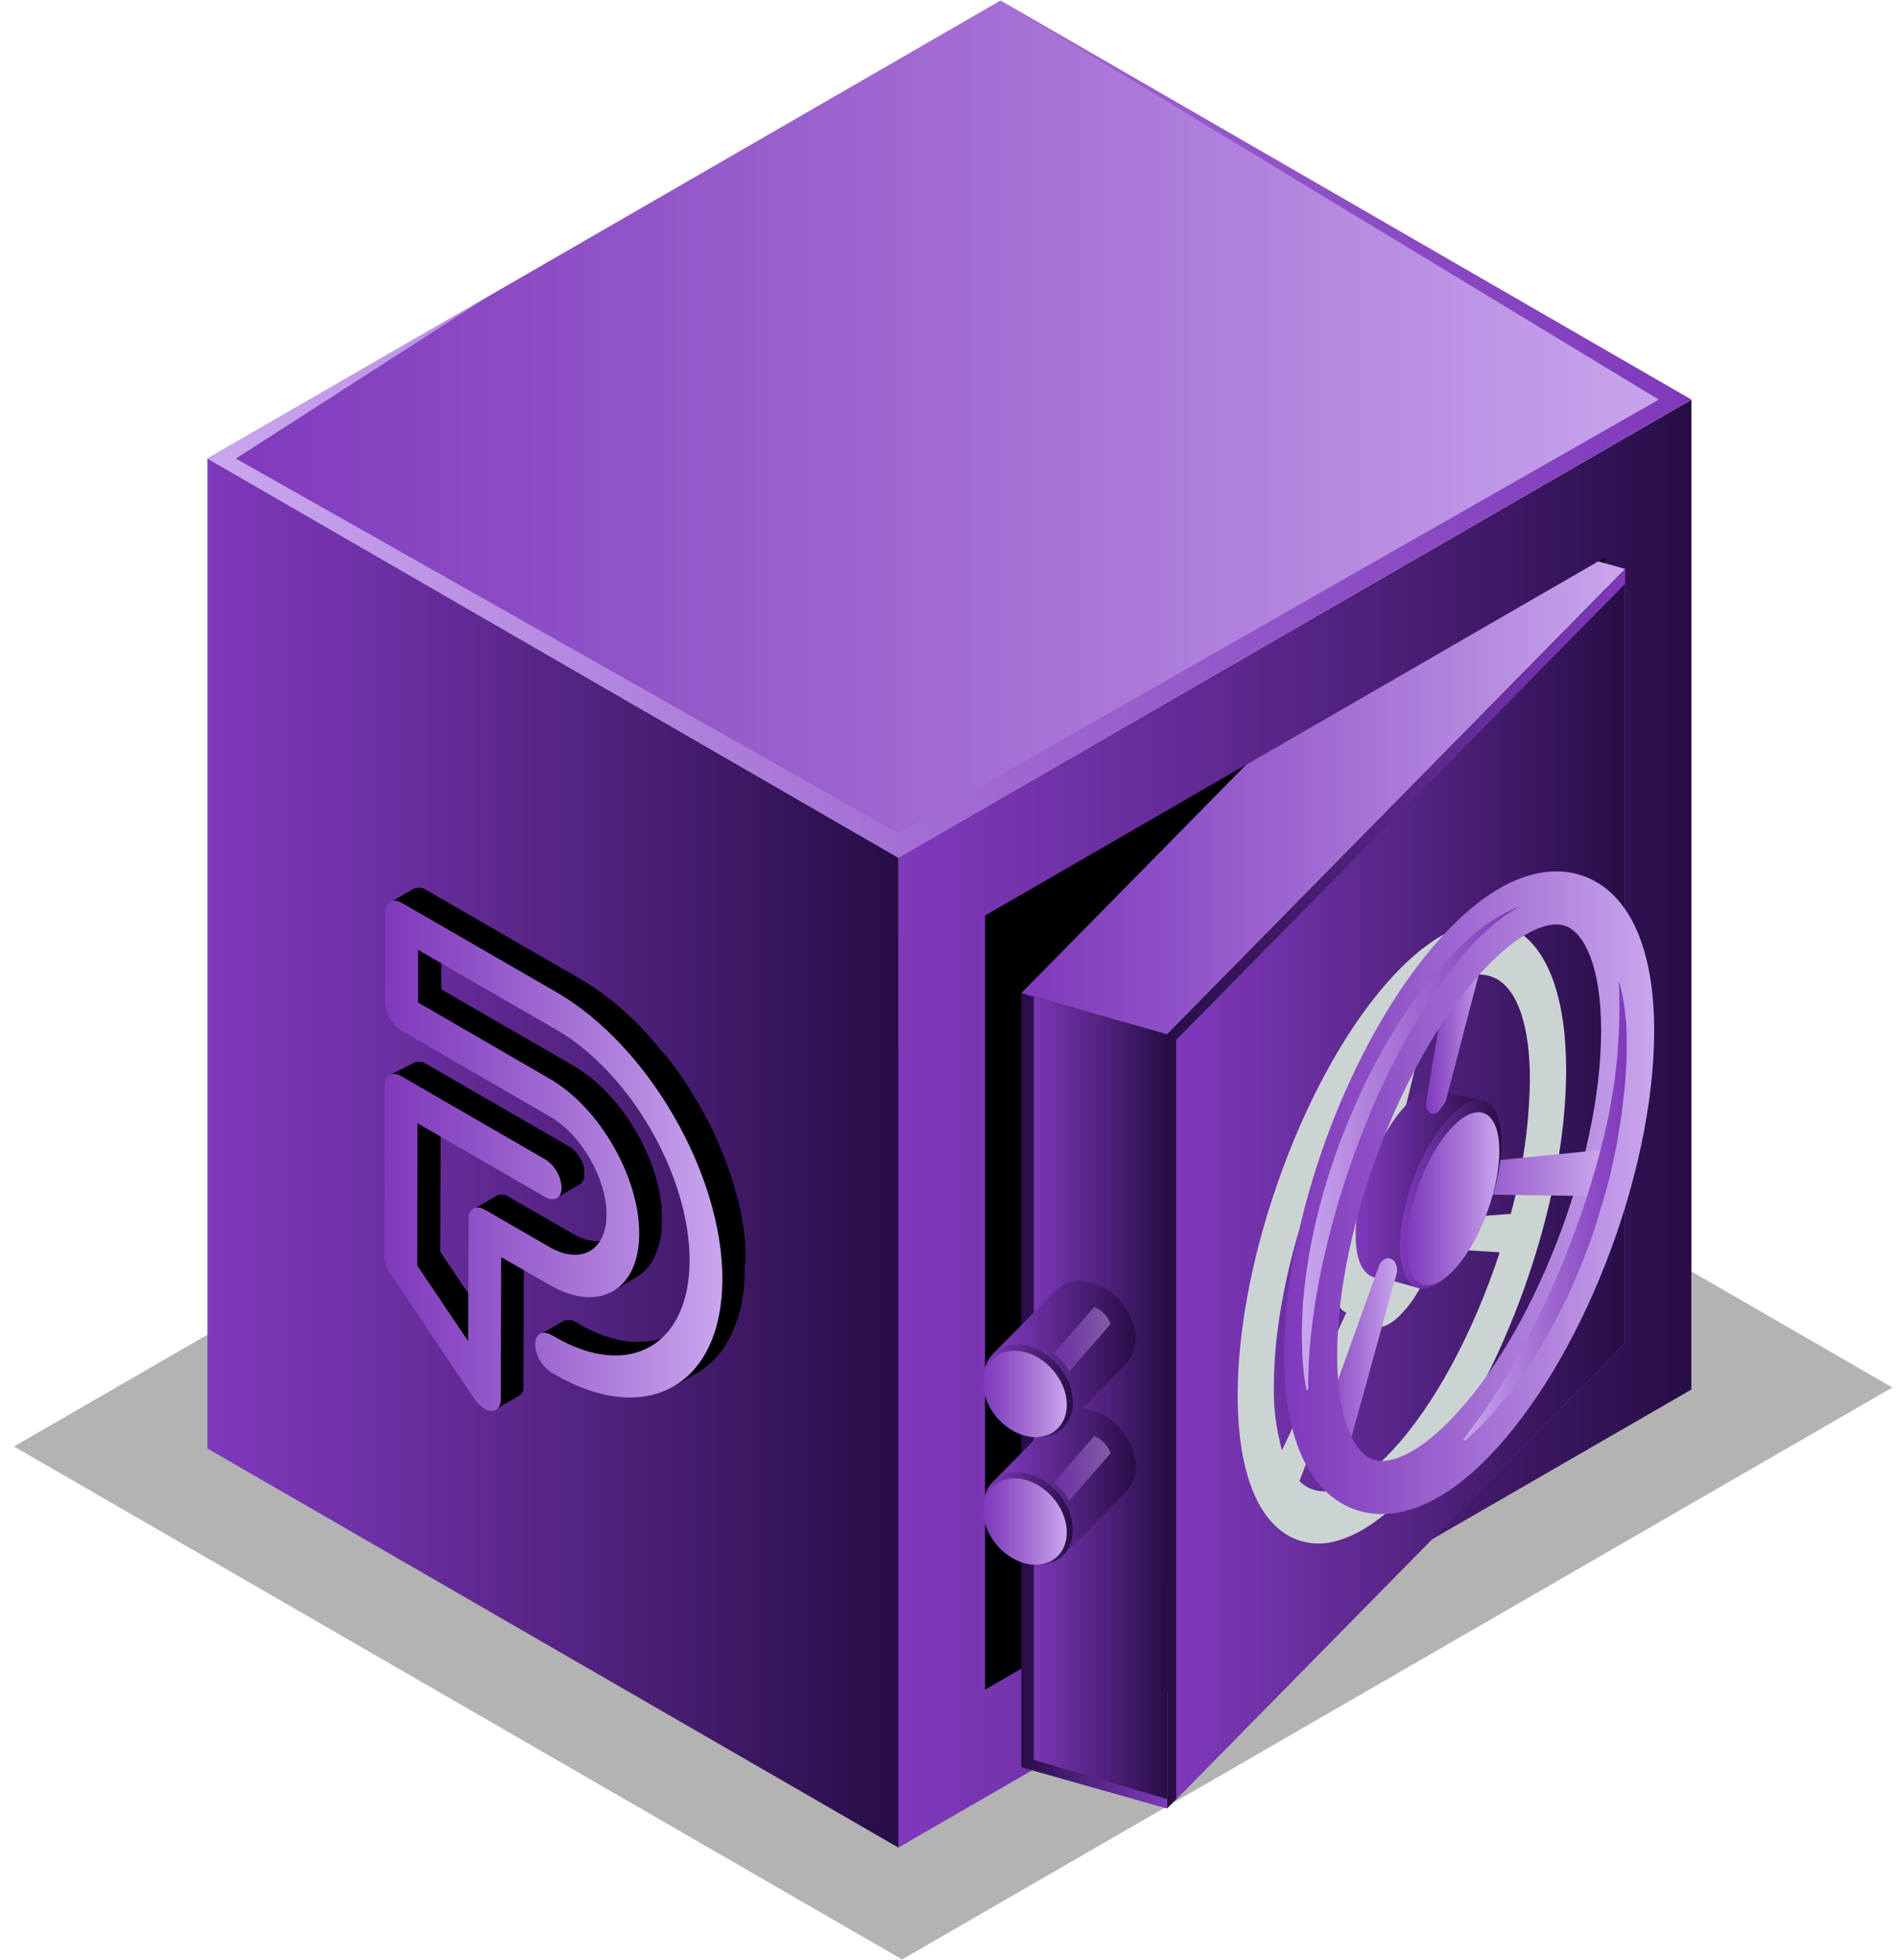 <svg width="122" height="126" viewBox="0 0 122 126" fill="none" xmlns="http://www.w3.org/2000/svg">
<g clip-path="url(#clip0_6412_3257)">
<path opacity="0.3" d="M0.897 92.99L64.581 56.222L121.699 89.197L58.015 125.965L0.897 92.99Z" fill="black"/>
<path d="M57.775 118.634L13.342 92.98L64.342 63.535L108.775 89.189L57.775 118.634Z" fill="url(#paint0_linear_6412_3257)"/>
<path d="M57.775 118.774L108.775 89.329V25.689L57.775 55.133V118.774Z" fill="url(#paint1_linear_6412_3257)"/>
<path d="M103.197 35.85V85.61L72.147 103.541L63.822 108.346L63.353 108.616V58.853L69.302 55.422L69.6 55.248L81.887 48.154L90.279 43.308L95.634 40.219L103.037 35.944L103.197 35.85Z" fill="black"/>
<path d="M57.775 118.774L13.342 93.12V29.479L57.775 55.133V118.774Z" fill="url(#paint2_linear_6412_3257)"/>
<path d="M108.775 25.692L87.413 38.021L70.396 47.848L57.775 55.133L53.376 52.592L31.943 40.219L13.345 29.479L31.943 18.74L53.376 6.367L64.344 0.035L70.396 3.53L87.413 13.356L108.775 25.692Z" fill="url(#paint3_linear_6412_3257)"/>
<path d="M64.342 0.037L106.679 25.689L57.775 53.568L15.17 29.479L31.461 19.02L13.342 29.479L57.775 55.133L108.775 25.689L64.342 0.037Z" fill="url(#paint4_linear_6412_3257)"/>
<path d="M28.343 71.341L26.852 72.207L26.827 81.346L30.11 86.227L31.601 85.361L28.315 80.477L28.343 71.341Z" fill="black"/>
<path d="M32.205 89.926C32.205 90 32.197 90.075 32.182 90.148C32.17 90.211 32.151 90.273 32.124 90.331C32.104 90.376 32.077 90.419 32.045 90.456C32.035 90.468 32.026 90.479 32.017 90.492C31.983 90.53 31.943 90.562 31.899 90.589L33.391 89.722C33.434 89.695 33.474 89.663 33.508 89.625L33.536 89.589L33.574 89.544L33.612 89.472V89.459C33.62 89.444 33.627 89.428 33.633 89.411C33.64 89.393 33.646 89.374 33.651 89.355L33.666 89.301C33.666 89.301 33.666 89.284 33.666 89.276C33.666 89.276 33.666 89.263 33.666 89.258V89.207C33.666 89.189 33.666 89.174 33.666 89.156C33.666 89.138 33.666 89.123 33.666 89.108C33.666 89.092 33.666 89.075 33.666 89.057L33.691 79.916L32.2 80.782L32.205 89.926Z" fill="black"/>
<path d="M25.394 69.046C25.46 69.053 25.525 69.067 25.588 69.09C25.661 69.115 25.732 69.147 25.799 69.187L35.068 74.54C35.142 74.582 35.212 74.63 35.277 74.685C35.346 74.741 35.41 74.801 35.471 74.866C35.597 75.001 35.708 75.151 35.8 75.312C35.846 75.394 35.887 75.479 35.922 75.567C35.958 75.65 35.989 75.735 36.016 75.822C36.042 75.905 36.063 75.99 36.077 76.077C36.09 76.161 36.097 76.246 36.098 76.332C36.098 76.408 36.091 76.484 36.077 76.559C36.066 76.623 36.046 76.685 36.019 76.745C35.999 76.789 35.972 76.831 35.94 76.867C35.931 76.879 35.922 76.891 35.912 76.903C35.879 76.941 35.84 76.973 35.797 76.999L37.288 76.133C37.331 76.106 37.37 76.074 37.403 76.036C37.414 76.025 37.423 76.013 37.431 76C37.445 75.986 37.458 75.971 37.469 75.954C37.484 75.931 37.498 75.908 37.51 75.883L37.533 75.829C37.533 75.812 37.546 75.794 37.551 75.776C37.556 75.758 37.56 75.741 37.563 75.722C37.563 75.722 37.563 75.705 37.563 75.697C37.563 75.697 37.563 75.682 37.563 75.674V75.626C37.565 75.609 37.565 75.592 37.563 75.575C37.563 75.557 37.563 75.541 37.563 75.524V75.488V75.439C37.563 75.424 37.563 75.406 37.563 75.388C37.563 75.371 37.563 75.355 37.563 75.338C37.565 75.321 37.565 75.303 37.563 75.287V75.233C37.565 75.216 37.565 75.199 37.563 75.182C37.565 75.163 37.565 75.145 37.563 75.126C37.563 75.108 37.563 75.09 37.563 75.07L37.548 75.016C37.545 75.001 37.541 74.987 37.535 74.973V74.96C37.535 74.942 37.523 74.925 37.518 74.904C37.513 74.884 37.518 74.868 37.5 74.851C37.482 74.833 37.5 74.817 37.479 74.8L37.459 74.749L37.444 74.71L37.421 74.659C37.421 74.642 37.403 74.621 37.393 74.603C37.383 74.586 37.372 74.563 37.36 74.542C37.347 74.522 37.337 74.496 37.324 74.473V74.458L37.247 74.336L37.181 74.241C37.166 74.22 37.15 74.2 37.133 74.18C37.12 74.162 37.107 74.145 37.092 74.129L37.054 74.081L37.013 74.037L36.982 74.004L36.936 73.961L36.891 73.918L36.845 73.877L36.819 73.856L36.801 73.841L36.755 73.805L36.71 73.772L36.666 73.744L36.62 73.716L27.352 68.363L27.319 68.345L27.275 68.323L27.232 68.302L27.191 68.284L27.148 68.269H27.117H27.074H27.031H26.985H26.834H26.773L26.702 68.287C26.672 68.297 26.644 68.311 26.618 68.328L25.06 69.115C25.108 69.087 25.161 69.067 25.216 69.057C25.274 69.045 25.334 69.042 25.394 69.046Z" fill="black"/>
<path d="M38.935 79.74L38.884 79.755C38.794 79.773 38.703 79.784 38.611 79.788H38.555C38.463 79.794 38.37 79.794 38.277 79.788H38.244C38.145 79.788 38.045 79.763 37.941 79.742H37.91C37.806 79.719 37.699 79.689 37.589 79.653H37.566C37.454 79.615 37.337 79.569 37.219 79.515L37.199 79.503C37.075 79.447 36.954 79.385 36.837 79.317L32.677 76.915L32.644 76.897L32.603 76.875L32.56 76.854L32.519 76.836L32.475 76.821H32.447L32.404 76.808H32.361H32.315H32.165C32.144 76.807 32.124 76.807 32.103 76.808L32.035 76.826C32.004 76.836 31.975 76.85 31.948 76.867L30.457 77.734C30.505 77.705 30.557 77.685 30.612 77.675C30.671 77.667 30.73 77.667 30.788 77.675C30.854 77.68 30.919 77.694 30.982 77.716C31.056 77.74 31.127 77.772 31.193 77.813L35.353 80.214L35.468 80.278C35.519 80.306 35.568 80.331 35.619 80.354C35.67 80.377 35.682 80.385 35.715 80.4L35.738 80.413L35.764 80.425L35.909 80.487L36.057 80.54H36.083H36.105L36.202 80.571C36.253 80.586 36.304 80.601 36.353 80.612L36.427 80.629H36.457H36.503C36.557 80.629 36.61 80.65 36.661 80.657H36.761H36.824H36.995H37.072H37.186C37.258 80.657 37.327 80.64 37.395 80.627L37.446 80.612C37.514 80.597 37.582 80.578 37.648 80.555H37.663C37.76 80.52 37.854 80.477 37.943 80.425L39.435 79.559C39.345 79.61 39.251 79.653 39.154 79.689C39.082 79.71 39.009 79.727 38.935 79.74Z" fill="black"/>
<path d="M26.883 61.063V64.448L35.376 69.37C35.57 69.482 35.761 69.605 35.95 69.735L35.986 69.76C36.156 69.882 36.325 70.013 36.495 70.15L36.554 70.199C36.72 70.334 36.883 70.476 37.041 70.624L37.1 70.678C37.263 70.831 37.421 70.991 37.576 71.157L37.614 71.195C37.78 71.374 37.943 71.557 38.101 71.748C38.261 71.942 38.417 72.141 38.568 72.345L38.586 72.373C38.718 72.551 38.841 72.735 38.968 72.924C39.05 73.046 39.126 73.178 39.205 73.301C39.284 73.423 39.333 73.502 39.394 73.607L39.478 73.757C39.577 73.936 39.677 74.111 39.769 74.292L39.799 74.354C39.91 74.573 40.014 74.795 40.113 75.019L40.128 75.055C40.222 75.274 40.312 75.496 40.396 75.717L40.411 75.761C40.495 75.99 40.572 76.217 40.643 76.446C40.643 76.459 40.643 76.472 40.643 76.487C40.709 76.706 40.768 76.928 40.819 77.147L40.834 77.211C40.885 77.435 40.931 77.662 40.967 77.887C40.967 77.891 40.967 77.895 40.967 77.899C41.002 78.126 41.03 78.35 41.048 78.575C41.048 78.593 41.048 78.611 41.048 78.628C41.066 78.853 41.076 79.075 41.074 79.294C41.071 79.513 41.074 79.719 41.043 79.923C41.044 79.941 41.044 79.959 41.043 79.977C41.026 80.157 41 80.337 40.964 80.515C40.961 80.537 40.957 80.559 40.951 80.581C40.918 80.747 40.875 80.907 40.829 81.06L40.798 81.144C40.753 81.285 40.699 81.423 40.638 81.557C40.633 81.571 40.627 81.585 40.62 81.598C40.552 81.743 40.475 81.882 40.388 82.016C40.388 82.037 40.362 82.052 40.35 82.072C40.289 82.175 40.224 82.274 40.153 82.371C40.125 82.404 40.095 82.434 40.064 82.467C39.996 82.541 39.923 82.611 39.847 82.676L39.756 82.758C39.65 82.843 39.538 82.92 39.422 82.99L40.918 82.115C41.035 82.046 41.146 81.968 41.252 81.884L41.344 81.802C41.42 81.736 41.492 81.666 41.56 81.593C41.591 81.562 41.619 81.529 41.65 81.496C41.728 81.403 41.801 81.306 41.869 81.206C41.869 81.185 41.897 81.17 41.907 81.152V81.139C41.987 81.012 42.06 80.88 42.124 80.744C42.125 80.74 42.125 80.736 42.124 80.731C42.131 80.719 42.137 80.706 42.142 80.693C42.182 80.605 42.221 80.513 42.256 80.418C42.274 80.372 42.287 80.323 42.305 80.278C42.323 80.232 42.323 80.222 42.333 80.194C42.343 80.165 42.351 80.143 42.358 80.115C42.386 80.02 42.412 79.921 42.435 79.821C42.435 79.786 42.435 79.75 42.455 79.714C42.461 79.692 42.465 79.67 42.468 79.648L42.491 79.541C42.506 79.452 42.519 79.36 42.532 79.266L42.547 79.11C42.548 79.092 42.548 79.075 42.547 79.057V78.99C42.547 78.901 42.56 78.812 42.565 78.72C42.57 78.628 42.565 78.537 42.565 78.442V78.427C42.565 78.34 42.565 78.254 42.565 78.172C42.565 78.091 42.565 77.989 42.552 77.897C42.552 77.853 42.552 77.81 42.552 77.767C42.552 77.724 42.552 77.731 42.552 77.713V77.619C42.552 77.524 42.542 77.43 42.522 77.336C42.509 77.242 42.496 77.145 42.481 77.048V77.017C42.468 76.928 42.453 76.839 42.435 76.763C42.417 76.686 42.397 76.561 42.374 76.462C42.374 76.426 42.356 76.388 42.348 76.352L42.333 76.288C42.333 76.245 42.315 76.204 42.305 76.161C42.279 76.059 42.251 75.957 42.223 75.855C42.195 75.753 42.18 75.702 42.157 75.626C42.157 75.613 42.157 75.6 42.157 75.587C42.157 75.575 42.157 75.564 42.144 75.552C42.116 75.452 42.083 75.353 42.05 75.253C42.017 75.154 41.984 75.057 41.948 74.96L41.925 74.904L41.91 74.858L41.841 74.677C41.805 74.585 41.767 74.491 41.729 74.4L41.642 74.193L41.627 74.16L41.611 74.124C41.571 74.03 41.527 73.938 41.484 73.844C41.441 73.749 41.387 73.64 41.336 73.54L41.313 73.492L41.283 73.433C41.242 73.354 41.201 73.273 41.158 73.194C41.114 73.115 41.048 72.998 40.992 72.898L40.908 72.748L40.875 72.689C40.824 72.605 40.77 72.523 40.719 72.434C40.64 72.307 40.564 72.179 40.482 72.057L40.444 71.993C40.332 71.827 40.217 71.664 40.097 71.504L40.082 71.478C39.998 71.366 39.914 71.254 39.827 71.144C39.74 71.035 39.69 70.971 39.618 70.889L39.396 70.635C39.322 70.55 39.246 70.466 39.172 70.379L39.136 70.341L39.101 70.303L38.935 70.132C38.856 70.051 38.774 69.969 38.693 69.893L38.621 69.824L38.565 69.773L38.44 69.658L38.185 69.434L38.076 69.345L38.017 69.299L37.931 69.225L37.676 69.034L37.495 68.906L37.459 68.881L37.426 68.858C37.347 68.802 37.265 68.748 37.184 68.697C37.102 68.646 37.023 68.595 36.942 68.549L36.886 68.516L28.382 63.607V60.221L26.883 61.063Z" fill="black"/>
<path d="M41.52 86.727C41.629 86.676 41.736 86.62 41.841 86.559L43.332 85.695C43.228 85.753 43.121 85.809 43.011 85.86L42.899 85.909C42.825 85.939 42.748 85.972 42.672 86L42.483 86.064L42.366 86.1C42.287 86.123 42.208 86.141 42.126 86.158L42.042 86.179H41.994C41.864 86.204 41.739 86.222 41.596 86.237L41.453 86.25C41.364 86.25 41.275 86.25 41.183 86.263H41.03H40.809H40.633C40.572 86.263 40.51 86.263 40.449 86.245L40.243 86.22L40.072 86.192L39.847 86.151L39.7 86.118L39.46 86.059L39.31 86.016C39.223 85.993 39.136 85.965 39.055 85.937L38.93 85.896C38.805 85.853 38.675 85.807 38.555 85.756H38.54C38.41 85.702 38.285 85.646 38.145 85.585L38.022 85.529L37.739 85.391L37.602 85.317C37.477 85.251 37.347 85.185 37.224 85.111L36.97 84.968L36.937 84.95L36.893 84.927L36.852 84.907L36.809 84.889L36.768 84.874H36.755H36.725H36.682H36.638H36.592H36.442H36.381L36.312 84.894C36.282 84.904 36.253 84.917 36.225 84.932L34.734 85.799C34.783 85.773 34.835 85.753 34.89 85.74C34.948 85.733 35.007 85.733 35.065 85.74C35.132 85.746 35.197 85.76 35.259 85.781C35.333 85.806 35.404 85.839 35.471 85.878L35.726 86.021C35.817 86.074 35.907 86.125 35.998 86.174L36.1 86.227L36.243 86.301L36.348 86.355L36.523 86.439L36.646 86.495L36.697 86.52C36.812 86.571 36.924 86.62 37.038 86.666H37.054C37.163 86.709 37.273 86.752 37.383 86.791L37.428 86.806L37.553 86.847L37.727 86.903L37.816 86.926L37.966 86.969L38.081 87L38.203 87.028L38.356 87.061L38.433 87.079L38.575 87.102L38.749 87.13H38.807L38.953 87.145L39.139 87.163H39.19C39.233 87.163 39.274 87.163 39.315 87.163H39.536H39.595H39.69C39.781 87.163 39.87 87.163 39.962 87.15H40.041H40.102C40.237 87.135 40.37 87.117 40.5 87.091H40.538L40.625 87.071C40.707 87.053 40.786 87.035 40.862 87.012L40.979 86.977L41.13 86.928L41.168 86.913C41.244 86.885 41.321 86.852 41.395 86.821L41.52 86.727Z" fill="black"/>
<path d="M47.941 80.915C47.941 80.884 47.941 80.851 47.941 80.821C47.941 80.79 47.941 80.691 47.941 80.627C47.941 80.563 47.941 80.477 47.941 80.4C47.941 80.323 47.941 80.28 47.941 80.219C47.941 80.158 47.941 80.081 47.923 80.013C47.905 79.944 47.923 79.926 47.923 79.88C47.923 79.781 47.9 79.679 47.89 79.579C47.89 79.523 47.89 79.467 47.872 79.411V79.357C47.85 79.179 47.825 79.001 47.796 78.822C47.797 78.817 47.797 78.812 47.796 78.807L47.78 78.713C47.757 78.57 47.732 78.427 47.706 78.282C47.706 78.254 47.694 78.226 47.688 78.198C47.676 78.124 47.658 78.052 47.645 77.981C47.632 77.91 47.612 77.81 47.592 77.726C47.571 77.642 47.569 77.624 47.559 77.573C47.548 77.522 47.52 77.418 47.502 77.339C47.485 77.26 47.477 77.224 47.462 77.165C47.446 77.107 47.423 77.015 47.403 76.941L47.342 76.709L47.314 76.597C47.283 76.49 47.25 76.385 47.219 76.278C47.202 76.212 47.181 76.148 47.163 76.084L47.148 76.031C47.092 75.847 47.031 75.661 46.97 75.478L46.942 75.401C46.891 75.248 46.837 75.095 46.781 74.942C46.781 74.914 46.761 74.886 46.75 74.858L46.682 74.675L46.585 74.42L46.516 74.246C46.488 74.18 46.462 74.111 46.434 74.043C46.406 73.974 46.396 73.948 46.376 73.9C46.335 73.798 46.289 73.698 46.246 73.599C46.223 73.546 46.202 73.492 46.179 73.441L46.157 73.388C46.08 73.218 46.001 73.048 45.919 72.878V72.855L45.846 72.704C45.784 72.574 45.721 72.449 45.657 72.312L45.624 72.251C45.57 72.141 45.514 72.037 45.458 71.929L45.323 71.674L45.297 71.629C45.15 71.351 44.994 71.076 44.836 70.803C44.821 70.78 44.808 70.757 44.795 70.734L44.747 70.657C44.52 70.27 44.28 69.893 44.033 69.518L43.995 69.457C43.972 69.421 43.946 69.391 43.923 69.357C43.727 69.064 43.526 68.776 43.319 68.496L43.261 68.419C43.131 68.246 43.006 68.073 42.868 67.909L42.845 67.879L42.448 67.453L42.356 67.341C42.222 67.171 42.084 67.01 41.943 66.859L41.938 66.821L41.815 66.686L41.54 66.38L41.492 66.329L41.311 66.138C41.239 66.067 41.17 65.993 41.102 65.921C41.076 65.896 41.051 65.873 41.028 65.847L40.826 65.648L40.651 65.475L40.554 65.383L40.337 65.182L40.179 65.037L40.062 64.935C39.99 64.868 39.916 64.805 39.842 64.743L39.705 64.621L39.559 64.504L39.345 64.328L39.231 64.234L39.047 64.096C38.981 64.043 38.914 63.992 38.846 63.943L38.762 63.877C38.68 63.816 38.596 63.76 38.507 63.701C38.417 63.642 38.395 63.619 38.336 63.581L38.29 63.548C38.141 63.443 37.99 63.343 37.839 63.25C37.829 63.245 37.819 63.239 37.811 63.232L37.39 62.977L37.286 62.916L27.344 57.173L27.311 57.152L27.268 57.132L27.224 57.112L27.181 57.094L27.14 57.078H27.128H27.097H27.054H27.01C26.995 57.076 26.98 57.076 26.964 57.078H26.934H26.814H26.753C26.729 57.083 26.706 57.09 26.684 57.099C26.654 57.109 26.625 57.122 26.597 57.137L25.106 58.004C25.154 57.975 25.207 57.955 25.262 57.945C25.32 57.936 25.379 57.936 25.438 57.945C25.503 57.953 25.568 57.967 25.631 57.988C25.705 58.014 25.776 58.046 25.843 58.085L35.784 63.828C35.96 63.93 36.136 64.037 36.309 64.147L36.335 64.165C36.503 64.272 36.671 64.384 36.845 64.496L37.018 64.621L37.347 64.858L37.548 65.014L37.846 65.246L38.063 65.422L38.343 65.659L38.565 65.852L38.836 66.107L39.055 66.311L39.328 66.566L39.529 66.765C39.623 66.859 39.718 66.956 39.809 67.056L39.993 67.247C40.1 67.364 40.209 67.481 40.316 67.601L40.439 67.739C40.587 67.907 40.732 68.078 40.877 68.249L40.969 68.361C41.081 68.498 41.193 68.636 41.306 68.779C41.418 68.921 41.56 69.12 41.698 69.289L41.759 69.37C41.966 69.65 42.167 69.939 42.364 70.229L42.473 70.392C42.728 70.764 42.96 71.144 43.187 71.532C43.217 71.58 43.245 71.629 43.273 71.677C43.434 71.95 43.59 72.225 43.737 72.503L43.898 72.809C43.954 72.916 44.01 73.02 44.064 73.13C44.14 73.28 44.212 73.431 44.285 73.584L44.359 73.734C44.451 73.933 44.54 74.132 44.63 74.331C44.653 74.382 44.673 74.435 44.696 74.486C44.76 74.634 44.823 74.784 44.885 74.935C44.913 75.001 44.938 75.07 44.966 75.136C45.022 75.279 45.078 75.422 45.132 75.567L45.201 75.753C45.267 75.931 45.331 76.112 45.392 76.293L45.42 76.37C45.489 76.574 45.552 76.78 45.616 76.987C45.634 77.05 45.654 77.114 45.672 77.18C45.715 77.323 45.756 77.466 45.794 77.611L45.856 77.843C45.891 77.976 45.925 78.108 45.955 78.241C45.973 78.32 45.993 78.396 46.009 78.475C46.042 78.611 46.07 78.746 46.098 78.881C46.111 78.955 46.126 79.026 46.141 79.1C46.174 79.271 46.205 79.444 46.233 79.61L46.248 79.704C46.281 79.906 46.309 80.107 46.335 80.308C46.335 80.364 46.335 80.418 46.353 80.474C46.368 80.619 46.383 80.767 46.396 80.91C46.396 80.979 46.409 81.047 46.414 81.116C46.414 81.254 46.432 81.389 46.437 81.524C46.437 81.588 46.437 81.654 46.437 81.718C46.437 81.912 46.437 82.103 46.437 82.291C46.437 82.48 46.437 82.687 46.424 82.878C46.424 82.934 46.424 82.985 46.424 83.038C46.424 83.171 46.406 83.293 46.396 83.431L46.373 83.653C46.36 83.76 46.348 83.869 46.332 83.974C46.317 84.078 46.312 84.129 46.299 84.206C46.286 84.282 46.266 84.402 46.248 84.496C46.23 84.591 46.215 84.667 46.197 84.751C46.179 84.835 46.159 84.925 46.139 85.006C46.118 85.088 46.09 85.2 46.062 85.297C46.034 85.394 46.019 85.447 45.998 85.521C45.963 85.636 45.925 85.748 45.886 85.858L45.82 86.041C45.749 86.227 45.675 86.408 45.593 86.584C45.527 86.719 45.461 86.852 45.389 86.979L45.366 87.02C45.303 87.132 45.239 87.242 45.17 87.346C45.06 87.517 44.943 87.678 44.821 87.833L44.732 87.94C44.617 88.082 44.494 88.217 44.364 88.346L44.334 88.376C44.198 88.508 44.054 88.633 43.903 88.748L43.794 88.832C43.642 88.946 43.485 89.051 43.322 89.146L44.813 88.279C44.976 88.184 45.134 88.079 45.285 87.966L45.394 87.882C45.545 87.766 45.689 87.642 45.825 87.509L45.856 87.479C45.986 87.351 46.111 87.224 46.225 87.073L46.312 86.966C46.434 86.811 46.552 86.65 46.661 86.48V86.464C46.725 86.365 46.786 86.26 46.847 86.153L46.87 86.112C46.939 85.99 47.005 85.858 47.066 85.733V85.717C47.148 85.541 47.222 85.361 47.293 85.174C47.301 85.158 47.308 85.141 47.314 85.124C47.332 85.08 47.344 85.034 47.36 84.991C47.398 84.881 47.436 84.769 47.472 84.654C47.472 84.624 47.492 84.593 47.502 84.563C47.513 84.532 47.523 84.474 47.536 84.43C47.564 84.336 47.589 84.236 47.612 84.139C47.612 84.096 47.635 84.058 47.643 84.017C47.65 83.976 47.66 83.928 47.671 83.882C47.681 83.836 47.706 83.714 47.722 83.627C47.722 83.581 47.739 83.538 47.75 83.492L47.773 83.334C47.773 83.258 47.796 83.181 47.806 83.105C47.816 83.028 47.806 83.023 47.824 82.982C47.841 82.942 47.839 82.847 47.846 82.778L47.87 82.559V82.467C47.87 82.371 47.87 82.269 47.89 82.166C47.89 82.113 47.89 82.059 47.89 82.006C47.889 81.992 47.889 81.979 47.89 81.965C47.89 81.797 47.89 81.626 47.89 81.455V81.425C47.946 81.236 47.946 81.076 47.941 80.915Z" fill="black"/>
<path d="M35.789 63.785C41.683 67.191 46.475 75.488 46.455 82.261C46.434 89.034 41.611 91.787 35.718 88.379L35.463 88.236C35.158 88.038 34.904 87.77 34.722 87.455C34.54 87.14 34.435 86.787 34.415 86.424C34.415 85.756 34.889 85.488 35.468 85.822L35.723 85.965C40.464 88.702 44.334 86.497 44.349 81.047C44.364 75.597 40.526 68.937 35.779 66.199L26.88 61.063V64.448L35.376 69.37C38.547 71.2 41.12 75.656 41.109 79.311C41.099 82.967 38.509 84.433 35.338 82.602L32.231 80.818L32.205 89.959C32.205 90.42 31.973 90.711 31.609 90.703C31.446 90.696 31.288 90.646 31.15 90.558C30.889 90.399 30.668 90.183 30.503 89.926L25.114 81.896C24.869 81.55 24.731 81.14 24.716 80.716L24.747 69.788C24.747 69.12 25.218 68.853 25.799 69.186L35.068 74.54C35.374 74.737 35.628 75.004 35.811 75.319C35.993 75.635 36.097 75.989 36.116 76.352C36.116 77.02 35.642 77.287 35.063 76.954L26.845 72.207L26.824 81.351L30.11 86.235L30.133 78.368C30.133 77.706 30.607 77.435 31.186 77.769L35.346 80.171C37.357 81.333 39.001 80.395 39.006 78.08C39.011 75.766 37.38 72.941 35.369 71.781L25.817 66.258C25.512 66.059 25.258 65.79 25.076 65.475C24.893 65.159 24.789 64.804 24.77 64.44L24.785 58.641C24.785 57.976 25.259 57.706 25.84 58.042L35.789 63.785Z" fill="url(#paint5_linear_6412_3257)"/>
<path d="M75.063 116.255L65.68 113.607V63.844L75.063 66.495V116.255Z" fill="url(#paint6_linear_6412_3257)"/>
<path d="M75.063 116.255L65.68 113.607V63.844L66.488 64.073V113.138L75.063 115.656V116.255Z" fill="url(#paint7_linear_6412_3257)"/>
<path d="M104.52 36.576L75.066 66.495L65.68 63.844L77.717 51.621L80.131 49.166L102.787 36.087L102.807 36.092L104.52 36.576Z" fill="url(#paint8_linear_6412_3257)"/>
<path d="M75.063 116.255L104.52 86.339V36.576L75.063 66.495V116.255Z" fill="url(#paint9_linear_6412_3257)"/>
<path d="M75.644 66.852L104.505 37.54V86.344L75.644 115.656V66.852Z" fill="url(#paint10_linear_6412_3257)"/>
<g style="mix-blend-mode:multiply">
<path d="M97.411 59.755C95.257 58.57 92.476 59.635 89.578 62.76C86.894 65.656 84.383 70.038 82.507 75.098C80.63 80.158 79.596 85.345 79.596 89.697C79.596 94.359 80.773 97.573 82.909 98.751C83.838 99.252 84.926 99.365 85.938 99.064C87.434 98.669 89.068 97.55 90.74 95.751C93.424 92.855 95.935 88.473 97.811 83.413C99.687 78.353 100.722 73.166 100.722 68.814C100.725 64.15 99.547 60.935 97.411 59.755ZM89.652 66.589L88.456 74.642C86.927 76.291 85.706 79.612 85.706 82.075C85.706 83.349 86.045 84.155 86.585 84.389L82.45 93.235C82.069 91.884 81.892 90.485 81.925 89.082C81.925 81.81 85.303 72.151 89.652 66.589ZM89.578 93.207C87.431 95.521 85.479 96.37 84.077 95.598C83.891 95.493 83.719 95.365 83.567 95.215L87.617 84.721C87.64 84.662 87.657 84.602 87.668 84.54C88.109 85.585 89.06 85.613 90.166 84.422C90.184 84.399 90.203 84.377 90.223 84.356L90.279 84.297C91.102 83.413 91.829 81.991 92.293 80.507C92.32 80.423 92.346 80.336 92.371 80.252L96.45 80.507C94.819 85.48 92.346 90.224 89.578 93.207ZM97.159 78.037L92.807 78.363C92.879 77.906 92.916 77.444 92.919 76.982C92.919 75.733 92.603 74.942 92.091 74.688L90.419 73.851H90.406L90.376 73.836C90.185 73.746 89.969 73.724 89.764 73.772L91.548 66.451L89.881 66.311C90.164 65.962 90.45 65.628 90.74 65.317C92.048 63.905 93.289 63.038 94.37 62.753C94.993 62.561 95.666 62.623 96.243 62.926C97.628 63.691 98.392 66.003 98.392 69.439C98.344 72.345 97.93 75.234 97.159 78.037Z" fill="#CCD4D3"/>
</g>
<path d="M95.583 70.826L92.705 70.135C92.119 69.857 91.324 70.135 90.447 71.027C88.645 72.87 87.184 76.635 87.184 79.426C87.184 80.657 87.467 81.496 87.949 81.891C88.07 81.996 88.213 82.073 88.367 82.117C88.521 82.161 88.683 82.171 88.841 82.146L91.069 82.758L95.583 70.826Z" fill="url(#paint11_linear_6412_3257)"/>
<path d="M86.486 93.941L89.782 81.996C89.874 81.753 89.867 81.484 89.764 81.246L89.738 81.2C89.692 81.091 89.608 81.001 89.503 80.947C89.397 80.892 89.276 80.877 89.16 80.902C89.052 80.938 88.954 80.997 88.873 81.075C88.792 81.154 88.73 81.25 88.691 81.356L84.561 92.862L86.486 93.941Z" fill="url(#paint12_linear_6412_3257)"/>
<path d="M93.373 60.9L91.706 70.922C91.688 71.045 91.705 71.17 91.755 71.283C91.805 71.397 91.886 71.493 91.989 71.562C92.098 71.605 92.219 71.608 92.33 71.569C92.441 71.531 92.534 71.454 92.593 71.353L92.835 71.045C92.941 70.903 93.01 70.738 93.037 70.563L95.586 60.8L93.373 60.9Z" fill="url(#paint13_linear_6412_3257)"/>
<path d="M88.867 97.331C88.202 97.335 87.543 97.209 86.927 96.961C84.123 95.817 82.575 92.314 82.575 87.102C82.575 77.838 87.266 65.781 93.256 59.656C97.419 55.398 100.541 55.781 102.03 56.39C104.834 57.535 106.384 61.035 106.384 66.25C106.384 75.513 101.691 87.568 95.701 93.694C92.884 96.574 90.546 97.331 88.867 97.331ZM100.082 59.431C98.928 59.431 97.352 60.362 95.706 62.044C90.353 67.519 85.996 78.761 85.996 87.102C85.996 91.369 87.146 93.357 88.222 93.795C89.389 94.272 91.28 93.339 93.261 91.305C98.614 85.829 102.971 74.591 102.971 66.25C102.971 61.983 101.821 59.992 100.745 59.553C100.533 59.469 100.306 59.426 100.077 59.429L100.082 59.431Z" fill="url(#paint14_linear_6412_3257)"/>
<path d="M102.958 73.923L91.936 75.032L91.714 76.745L102.109 76.887C102.604 76.013 102.892 75.037 102.953 74.035L102.958 73.923Z" fill="url(#paint15_linear_6412_3257)"/>
<path d="M95.736 77.662C96.936 74.348 96.818 71.268 95.473 70.781C94.128 70.294 92.065 72.585 90.866 75.899C89.666 79.212 89.784 82.293 91.129 82.78C92.474 83.266 94.537 80.975 95.736 77.662Z" fill="url(#paint16_linear_6412_3257)"/>
<path d="M95.666 77.871C96.766 74.833 96.659 72.008 95.426 71.562C94.194 71.116 92.303 73.217 91.203 76.255C90.104 79.293 90.211 82.118 91.444 82.564C92.676 83.01 94.567 80.909 95.666 77.871Z" fill="url(#paint17_linear_6412_3257)"/>
<path d="M94.118 92.526C95.729 90.441 97.143 88.21 98.341 85.863C99.549 83.531 100.596 81.12 101.477 78.646L102.114 76.783L102.675 74.894C102.838 74.259 103.022 73.619 103.169 72.985C103.317 72.35 103.47 71.71 103.575 71.055C103.679 70.4 103.814 69.76 103.876 69.105L103.99 68.126C104.028 67.8 104.034 67.471 104.059 67.142C104.159 65.824 104.176 64.501 104.107 63.181H104.148C104.327 63.828 104.451 64.489 104.52 65.156C104.596 65.824 104.628 66.496 104.615 67.168C104.615 67.502 104.615 67.838 104.602 68.175L104.541 69.179C104.513 69.852 104.411 70.515 104.342 71.183C104.273 71.85 104.138 72.508 104.039 73.173C103.939 73.839 103.771 74.489 103.638 75.146C103.506 75.804 103.305 76.446 103.129 77.099L102.537 79.026C101.683 81.579 100.572 84.038 99.223 86.367C97.862 88.682 96.233 90.882 94.199 92.633L94.118 92.526Z" fill="url(#paint18_linear_6412_3257)"/>
<path d="M97.681 58.297C96.421 59.041 95.294 59.988 94.344 61.101C93.392 62.2 92.522 63.367 91.739 64.593C90.185 67.052 88.865 69.652 87.796 72.358C86.708 75.057 85.835 77.838 85.186 80.675C85.03 81.384 84.857 82.093 84.747 82.811L84.556 83.887L84.413 84.968C84.218 86.418 84.126 87.879 84.14 89.342L84.013 89.355C83.881 88.624 83.796 87.886 83.758 87.145L83.73 86.031V85.473L83.743 84.919L83.794 83.803C83.827 83.433 83.865 83.064 83.906 82.694C83.975 81.95 84.107 81.218 84.222 80.482C84.758 77.551 85.613 74.687 86.771 71.942L87.204 70.922L87.676 69.903C87.977 69.222 88.346 68.575 88.696 67.915C89.045 67.254 89.442 66.625 89.815 65.982L90.434 65.052C90.641 64.741 90.847 64.43 91.074 64.137L91.742 63.24C91.974 62.946 92.226 62.669 92.466 62.383C92.932 61.804 93.485 61.289 93.995 60.759C95.079 59.742 96.292 58.819 97.681 58.297Z" fill="url(#paint19_linear_6412_3257)"/>
<path d="M73.037 86.061C73.037 84.471 71.762 82.847 70.159 82.437C69.254 82.202 68.446 82.411 67.918 82.931L63.86 87.03L68.275 91.873L72.353 87.731C72.577 87.515 72.752 87.255 72.87 86.968C72.988 86.68 73.044 86.372 73.037 86.061Z" fill="url(#paint20_linear_6412_3257)"/>
<path d="M70.148 90.642C69.771 90.525 69.369 90.507 68.982 90.589C68.595 90.672 68.236 90.853 67.939 91.114L63.929 95.192L68.308 100.061L72.387 95.929C72.604 95.712 72.774 95.452 72.887 95.166C72.999 94.88 73.052 94.574 73.042 94.267C73.037 92.677 71.739 91.053 70.148 90.642Z" fill="url(#paint21_linear_6412_3257)"/>
<path opacity="0.5" d="M70.373 92.312L67.75 95.32C67.75 95.32 68.515 95.802 68.739 96.495L71.428 93.416C71.336 93.17 71.195 92.945 71.014 92.755C70.833 92.566 70.615 92.415 70.373 92.312Z" fill="url(#paint22_linear_6412_3257)"/>
<path d="M68.278 91.875C69.328 90.952 69.211 89.102 68.016 87.743C66.822 86.384 65.003 86.031 63.953 86.954C62.903 87.877 63.02 89.726 64.214 91.085C65.408 92.444 67.227 92.797 68.278 91.875Z" fill="url(#paint23_linear_6412_3257)"/>
<path d="M67.94 91.908C68.919 91.048 68.81 89.322 67.695 88.054C66.581 86.786 64.884 86.456 63.905 87.317C62.926 88.177 63.035 89.903 64.149 91.171C65.264 92.439 66.961 92.769 67.94 91.908Z" fill="url(#paint24_linear_6412_3257)"/>
<path d="M68.994 98.361C68.994 99.951 67.707 100.91 66.116 100.494C64.525 100.079 63.238 98.455 63.238 96.872C63.238 95.289 64.525 94.323 66.116 94.739C67.707 95.154 68.994 96.773 68.994 98.361Z" fill="url(#paint25_linear_6412_3257)"/>
<path d="M67.94 100.114C68.919 99.253 68.81 97.528 67.695 96.26C66.581 94.992 64.884 94.662 63.905 95.522C62.925 96.383 63.035 98.108 64.149 99.376C65.264 100.644 66.961 100.974 67.94 100.114Z" fill="url(#paint26_linear_6412_3257)"/>
<path opacity="0.5" d="M70.373 84.017L67.75 87.017C67.75 87.017 68.515 87.499 68.739 88.19L71.428 85.113C71.335 84.869 71.194 84.645 71.013 84.457C70.831 84.269 70.614 84.119 70.373 84.017Z" fill="url(#paint27_linear_6412_3257)"/>
</g>
<defs>
<linearGradient id="paint0_linear_6412_3257" x1="13.342" y1="91.086" x2="108.775" y2="91.086" gradientUnits="userSpaceOnUse">
<stop stop-color="#7F39BB"/>
<stop offset="0.23" stop-color="#8D4EC5"/>
<stop offset="0.71" stop-color="#B183DD"/>
<stop offset="1" stop-color="#C9A7EE"/>
</linearGradient>
<linearGradient id="paint1_linear_6412_3257" x1="57.775" y1="72.23" x2="108.775" y2="72.23" gradientUnits="userSpaceOnUse">
<stop stop-color="#7F39BB"/>
<stop offset="0.22" stop-color="#6F31A6"/>
<stop offset="0.67" stop-color="#471D71"/>
<stop offset="1" stop-color="#270D46"/>
</linearGradient>
<linearGradient id="paint2_linear_6412_3257" x1="13.342" y1="74.127" x2="57.775" y2="74.127" gradientUnits="userSpaceOnUse">
<stop stop-color="#7F39BB"/>
<stop offset="0.22" stop-color="#6F31A6"/>
<stop offset="0.67" stop-color="#471D71"/>
<stop offset="1" stop-color="#270D46"/>
</linearGradient>
<linearGradient id="paint3_linear_6412_3257" x1="13.345" y1="27.583" x2="108.775" y2="27.583" gradientUnits="userSpaceOnUse">
<stop stop-color="#7F39BB"/>
<stop offset="0.23" stop-color="#8D4EC5"/>
<stop offset="0.71" stop-color="#B183DD"/>
<stop offset="1" stop-color="#C9A7EE"/>
</linearGradient>
<linearGradient id="paint4_linear_6412_3257" x1="108.775" y1="27.585" x2="13.342" y2="27.585" gradientUnits="userSpaceOnUse">
<stop stop-color="#7F39BB"/>
<stop offset="0.23" stop-color="#8D4EC5"/>
<stop offset="0.71" stop-color="#B183DD"/>
<stop offset="1" stop-color="#C9A7EE"/>
</linearGradient>
<linearGradient id="paint5_linear_6412_3257" x1="24.724" y1="74.285" x2="46.455" y2="74.285" gradientUnits="userSpaceOnUse">
<stop stop-color="#7F39BB"/>
<stop offset="0.23" stop-color="#8D4EC5"/>
<stop offset="0.71" stop-color="#B183DD"/>
<stop offset="1" stop-color="#C9A7EE"/>
</linearGradient>
<linearGradient id="paint6_linear_6412_3257" x1="65.68" y1="90.051" x2="75.066" y2="90.051" gradientUnits="userSpaceOnUse">
<stop stop-color="#7F39BB"/>
<stop offset="0.22" stop-color="#6F31A6"/>
<stop offset="0.67" stop-color="#471D71"/>
<stop offset="1" stop-color="#270D46"/>
</linearGradient>
<linearGradient id="paint7_linear_6412_3257" x1="75.066" y1="90.051" x2="65.68" y2="90.051" gradientUnits="userSpaceOnUse">
<stop stop-color="#7F39BB"/>
<stop offset="0.22" stop-color="#6F31A6"/>
<stop offset="0.67" stop-color="#471D71"/>
<stop offset="1" stop-color="#270D46"/>
</linearGradient>
<linearGradient id="paint8_linear_6412_3257" x1="65.68" y1="51.289" x2="104.52" y2="51.289" gradientUnits="userSpaceOnUse">
<stop stop-color="#7F39BB"/>
<stop offset="0.23" stop-color="#8D4EC5"/>
<stop offset="0.71" stop-color="#B183DD"/>
<stop offset="1" stop-color="#C9A7EE"/>
</linearGradient>
<linearGradient id="paint9_linear_6412_3257" x1="104.52" y1="76.416" x2="75.066" y2="76.416" gradientUnits="userSpaceOnUse">
<stop stop-color="#7F39BB"/>
<stop offset="0.22" stop-color="#6F31A6"/>
<stop offset="0.67" stop-color="#471D71"/>
<stop offset="1" stop-color="#270D46"/>
</linearGradient>
<linearGradient id="paint10_linear_6412_3257" x1="75.644" y1="76.599" x2="104.505" y2="76.599" gradientUnits="userSpaceOnUse">
<stop stop-color="#7F39BB"/>
<stop offset="0.22" stop-color="#6F31A6"/>
<stop offset="0.67" stop-color="#471D71"/>
<stop offset="1" stop-color="#270D46"/>
</linearGradient>
<linearGradient id="paint11_linear_6412_3257" x1="87.181" y1="76.385" x2="95.583" y2="76.385" gradientUnits="userSpaceOnUse">
<stop stop-color="#7F39BB"/>
<stop offset="0.22" stop-color="#6F31A6"/>
<stop offset="0.67" stop-color="#471D71"/>
<stop offset="1" stop-color="#270D46"/>
</linearGradient>
<linearGradient id="paint12_linear_6412_3257" x1="84.561" y1="87.412" x2="89.845" y2="87.412" gradientUnits="userSpaceOnUse">
<stop stop-color="#7F39BB"/>
<stop offset="0.23" stop-color="#8D4EC5"/>
<stop offset="0.71" stop-color="#B183DD"/>
<stop offset="1" stop-color="#C9A7EE"/>
</linearGradient>
<linearGradient id="paint13_linear_6412_3257" x1="91.706" y1="66.202" x2="95.586" y2="66.202" gradientUnits="userSpaceOnUse">
<stop stop-color="#7F39BB"/>
<stop offset="0.23" stop-color="#8D4EC5"/>
<stop offset="0.71" stop-color="#B183DD"/>
<stop offset="1" stop-color="#C9A7EE"/>
</linearGradient>
<linearGradient id="paint14_linear_6412_3257" x1="82.575" y1="76.676" x2="106.384" y2="76.676" gradientUnits="userSpaceOnUse">
<stop stop-color="#7F39BB"/>
<stop offset="0.23" stop-color="#8D4EC5"/>
<stop offset="0.71" stop-color="#B183DD"/>
<stop offset="1" stop-color="#C9A7EE"/>
</linearGradient>
<linearGradient id="paint15_linear_6412_3257" x1="91.714" y1="75.406" x2="102.958" y2="75.406" gradientUnits="userSpaceOnUse">
<stop stop-color="#7F39BB"/>
<stop offset="0.23" stop-color="#8D4EC5"/>
<stop offset="0.71" stop-color="#B183DD"/>
<stop offset="1" stop-color="#C9A7EE"/>
</linearGradient>
<linearGradient id="paint16_linear_6412_3257" x1="90.038" y1="76.78" x2="96.564" y2="76.78" gradientUnits="userSpaceOnUse">
<stop stop-color="#7F39BB"/>
<stop offset="0.22" stop-color="#6F31A6"/>
<stop offset="0.67" stop-color="#471D71"/>
<stop offset="1" stop-color="#270D46"/>
</linearGradient>
<linearGradient id="paint17_linear_6412_3257" x1="90.447" y1="77.062" x2="96.427" y2="77.062" gradientUnits="userSpaceOnUse">
<stop stop-color="#7F39BB"/>
<stop offset="0.23" stop-color="#8D4EC5"/>
<stop offset="0.71" stop-color="#B183DD"/>
<stop offset="1" stop-color="#C9A7EE"/>
</linearGradient>
<linearGradient id="paint18_linear_6412_3257" x1="104.615" y1="77.899" x2="94.118" y2="77.899" gradientUnits="userSpaceOnUse">
<stop stop-color="#7F39BB"/>
<stop offset="0.23" stop-color="#8D4EC5"/>
<stop offset="0.71" stop-color="#B183DD"/>
<stop offset="1" stop-color="#C9A7EE"/>
</linearGradient>
<linearGradient id="paint19_linear_6412_3257" x1="97.681" y1="73.826" x2="83.712" y2="73.826" gradientUnits="userSpaceOnUse">
<stop stop-color="#7F39BB"/>
<stop offset="0.23" stop-color="#8D4EC5"/>
<stop offset="0.71" stop-color="#B183DD"/>
<stop offset="1" stop-color="#C9A7EE"/>
</linearGradient>
<linearGradient id="paint20_linear_6412_3257" x1="63.87" y1="87.104" x2="73.026" y2="87.104" gradientUnits="userSpaceOnUse">
<stop stop-color="#7F39BB"/>
<stop offset="0.22" stop-color="#6F31A6"/>
<stop offset="0.67" stop-color="#471D71"/>
<stop offset="1" stop-color="#270D46"/>
</linearGradient>
<linearGradient id="paint21_linear_6412_3257" x1="63.916" y1="95.302" x2="73.026" y2="95.302" gradientUnits="userSpaceOnUse">
<stop stop-color="#7F39BB"/>
<stop offset="0.22" stop-color="#6F31A6"/>
<stop offset="0.67" stop-color="#471D71"/>
<stop offset="1" stop-color="#270D46"/>
</linearGradient>
<linearGradient id="paint22_linear_6412_3257" x1="67.75" y1="94.407" x2="71.428" y2="94.407" gradientUnits="userSpaceOnUse">
<stop stop-color="#7F39BB"/>
<stop offset="0.23" stop-color="#8D4EC5"/>
<stop offset="0.71" stop-color="#B183DD"/>
<stop offset="1" stop-color="#C9A7EE"/>
</linearGradient>
<linearGradient id="paint23_linear_6412_3257" x1="63.241" y1="89.412" x2="68.997" y2="89.412" gradientUnits="userSpaceOnUse">
<stop stop-color="#7F39BB"/>
<stop offset="0.22" stop-color="#6F31A6"/>
<stop offset="0.67" stop-color="#471D71"/>
<stop offset="1" stop-color="#270D46"/>
</linearGradient>
<linearGradient id="paint24_linear_6412_3257" x1="63.24" y1="89.61" x2="68.611" y2="89.61" gradientUnits="userSpaceOnUse">
<stop stop-color="#7F39BB"/>
<stop offset="0.23" stop-color="#8D4EC5"/>
<stop offset="0.71" stop-color="#B183DD"/>
<stop offset="1" stop-color="#C9A7EE"/>
</linearGradient>
<linearGradient id="paint25_linear_6412_3257" x1="63.238" y1="97.617" x2="68.994" y2="97.617" gradientUnits="userSpaceOnUse">
<stop stop-color="#7F39BB"/>
<stop offset="0.22" stop-color="#6F31A6"/>
<stop offset="0.67" stop-color="#471D71"/>
<stop offset="1" stop-color="#270D46"/>
</linearGradient>
<linearGradient id="paint26_linear_6412_3257" x1="63.239" y1="97.816" x2="68.611" y2="97.816" gradientUnits="userSpaceOnUse">
<stop stop-color="#7F39BB"/>
<stop offset="0.23" stop-color="#8D4EC5"/>
<stop offset="0.71" stop-color="#B183DD"/>
<stop offset="1" stop-color="#C9A7EE"/>
</linearGradient>
<linearGradient id="paint27_linear_6412_3257" x1="67.75" y1="86.105" x2="71.428" y2="86.105" gradientUnits="userSpaceOnUse">
<stop stop-color="#7F39BB"/>
<stop offset="0.23" stop-color="#8D4EC5"/>
<stop offset="0.71" stop-color="#B183DD"/>
<stop offset="1" stop-color="#C9A7EE"/>
</linearGradient>
<clipPath id="clip0_6412_3257">
<rect width="120.801" height="125.93" fill="white" transform="translate(0.897 0.035)"/>
</clipPath>
</defs>
</svg>
